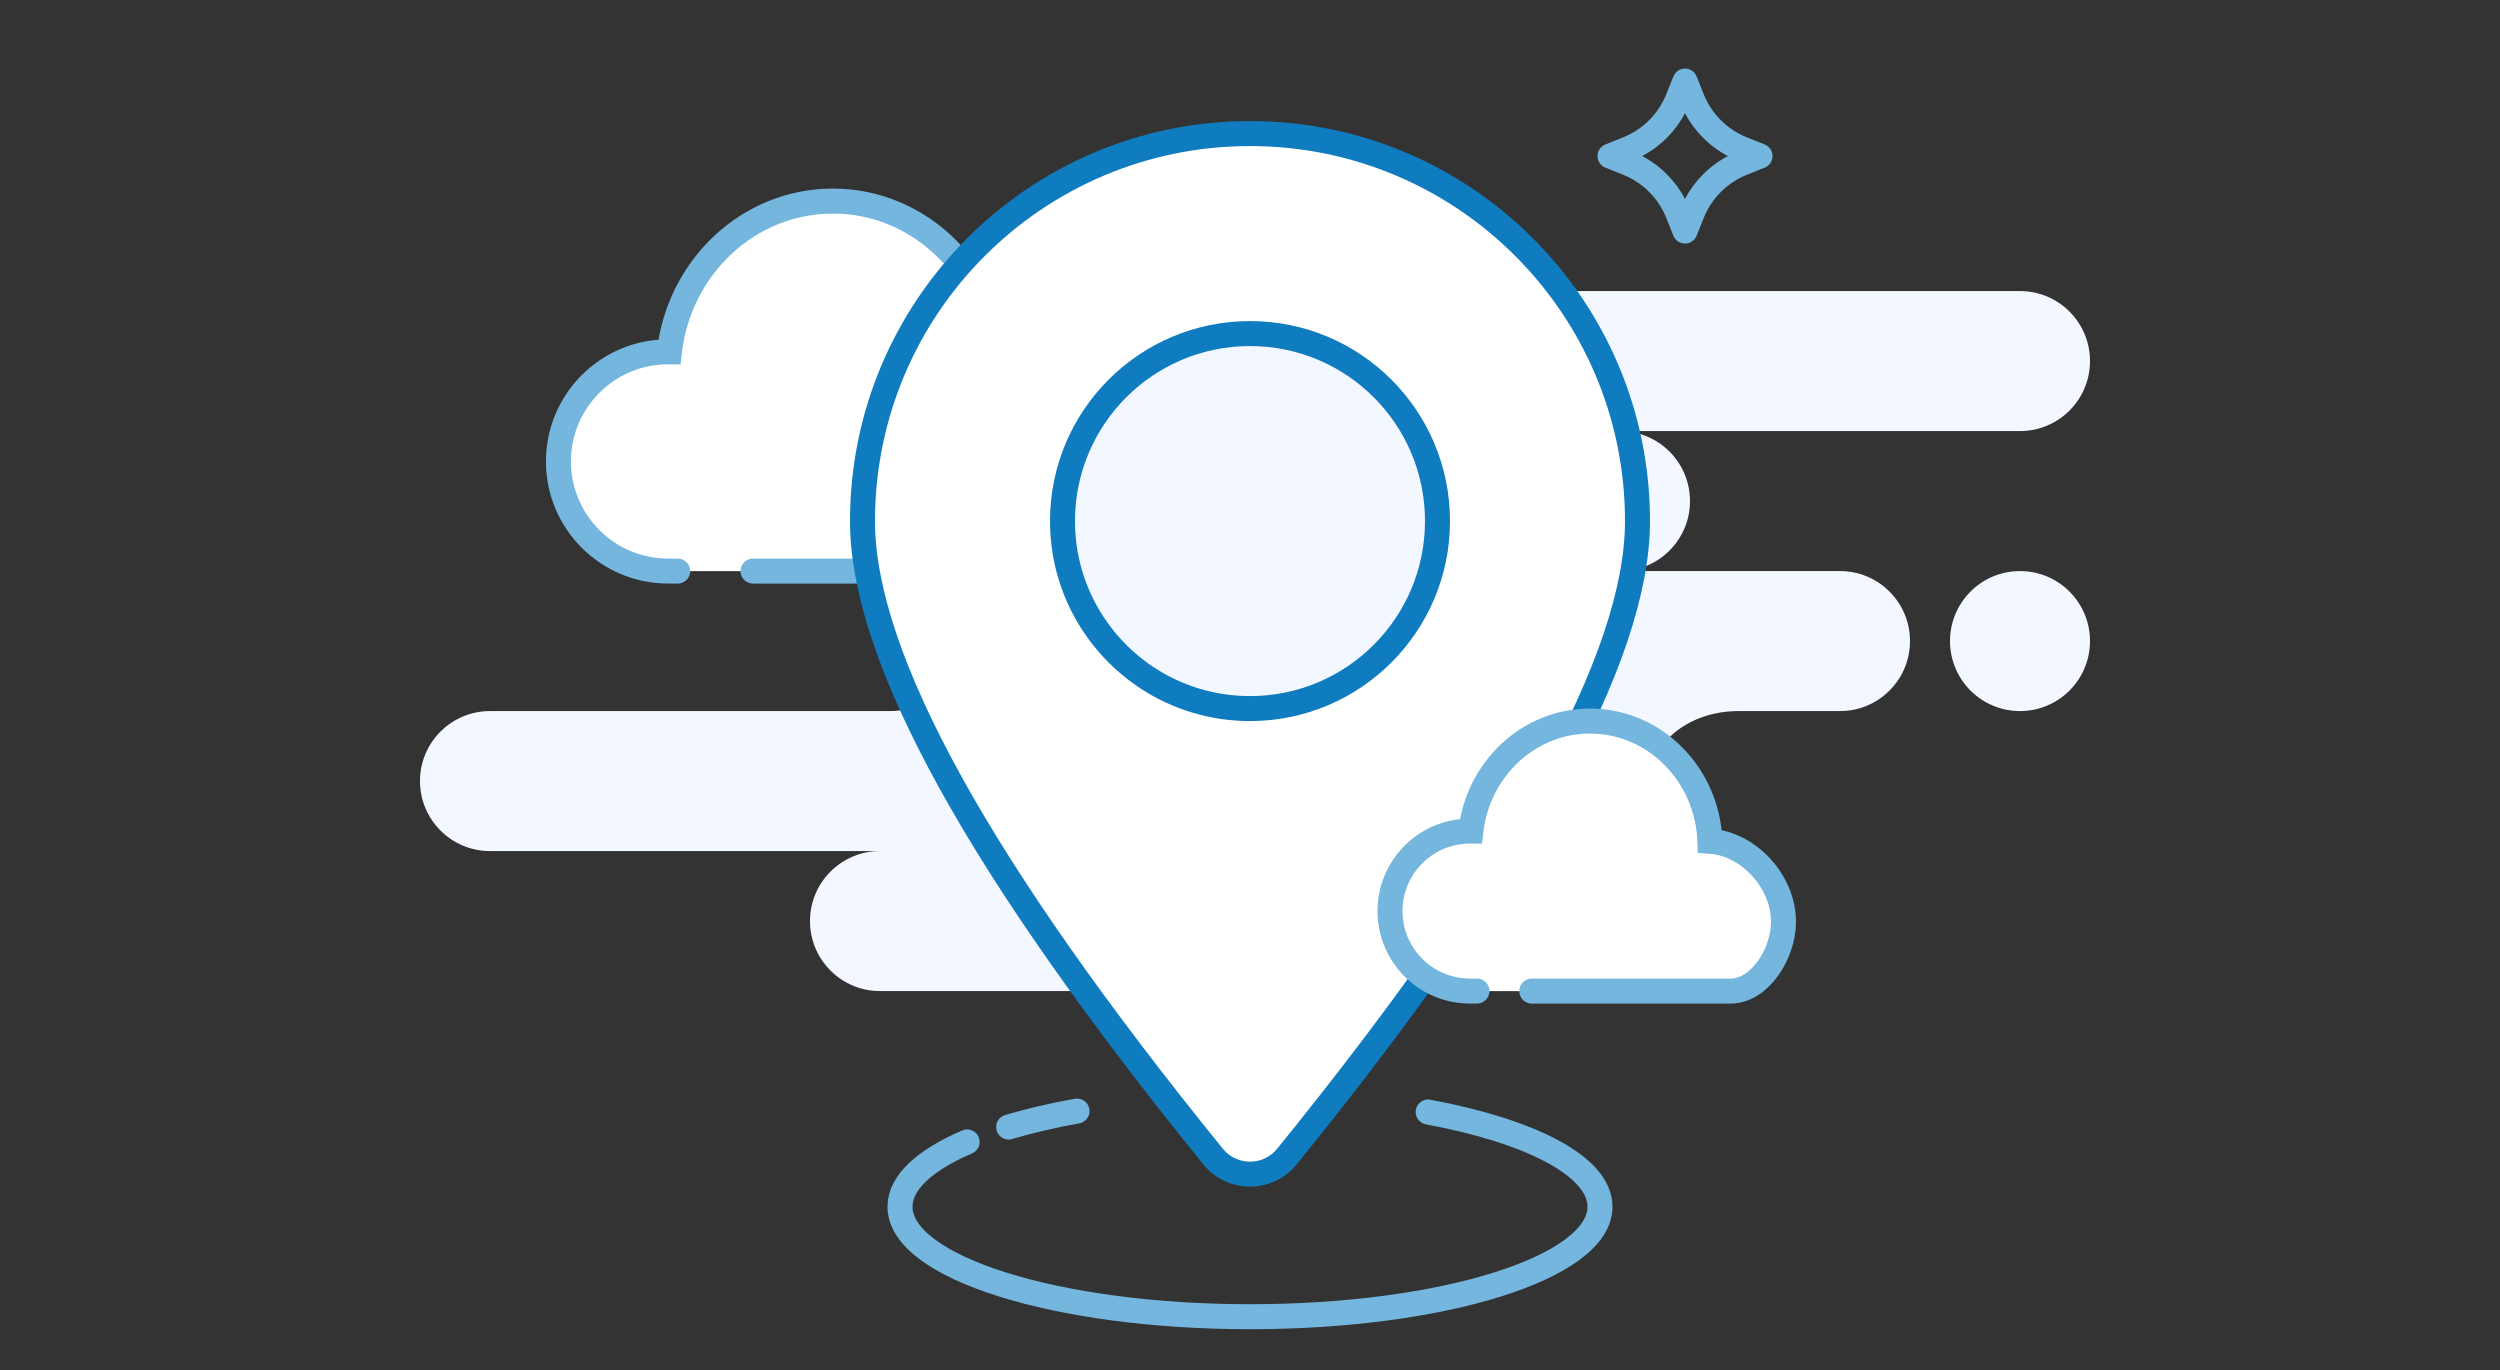<?xml version="1.0" encoding="UTF-8"?>
<svg width="250px" height="137px" viewBox="0 0 250 137" version="1.1" xmlns="http://www.w3.org/2000/svg" xmlns:xlink="http://www.w3.org/1999/xlink">
    <rect x="0" y="0" width="250" height="137" fill="#333333" stroke="none"/>
    <title>FC86B7B1-F6C1-4C34-A1B0-F78CC0FB3E87</title>
    <g id="web" stroke="none" stroke-width="1" fill="none" fill-rule="evenodd">
        <g id="Empty-Address-Book" transform="translate(-744, -390)">
            <g id="Group" transform="translate(700, 390)">
                <g id="Address-Book-Emp." transform="translate(44, 0)">
                    <g id="Group-2" transform="translate(42, 5)">
                        <path d="M160,24.107 C163.866,24.107 167,27.241 167,31.107 C167,34.973 163.866,38.107 160,38.107 L120,38.107 C123.866,38.107 127,41.241 127,45.107 C127,48.973 123.866,52.107 120,52.107 L142,52.107 C145.866,52.107 149,55.241 149,59.107 C149,62.973 145.866,66.107 142,66.107 L131.826,66.107 C126.952,66.107 123,69.241 123,73.107 C123,75.684 125,78.017 129,80.107 C132.866,80.107 136,83.241 136,87.107 C136,90.973 132.866,94.107 129,94.107 L46,94.107 C42.134,94.107 39,90.973 39,87.107 C39,83.241 42.134,80.107 46,80.107 L7,80.107 C3.134,80.107 0,76.973 0,73.107 C0,69.241 3.134,66.107 7,66.107 L47,66.107 C50.866,66.107 54,62.973 54,59.107 C54,55.241 50.866,52.107 47,52.107 L22,52.107 C18.134,52.107 15,48.973 15,45.107 C15,41.241 18.134,38.107 22,38.107 L62,38.107 C58.134,38.107 55,34.973 55,31.107 C55,27.241 58.134,24.107 62,24.107 L160,24.107 Z M160,52.107 C163.866,52.107 167,55.241 167,59.107 C167,62.973 163.866,66.107 160,66.107 C156.134,66.107 153,62.973 153,59.107 C153,55.241 156.134,52.107 160,52.107 Z" id="Background" fill="#F3F7FF"></path>
                        <path d="M25.771,52.107 L24.823,52.107 C18.759,52.107 13.844,47.198 13.844,41.144 C13.844,35.089 18.759,30.181 24.823,30.181 C24.862,30.181 24.901,30.181 24.94,30.181 C25.916,21.69 32.865,15.107 41.291,15.107 C50.173,15.107 57.413,22.42 57.748,31.573 C63.118,31.919 67.844,37.146 67.844,42.596 C67.844,47.071 64.53,52.107 60.604,52.107 L33.302,52.107" id="cloud" stroke="#75B6DE" stroke-width="2.5" fill="#FFFFFF" stroke-linecap="round"></path>
                        <path d="M83,8.357 C93.701,8.357 103.388,12.694 110.4,19.706 C117.413,26.719 121.75,36.406 121.75,47.107 C121.75,60.799 109.961,81.964 86.689,110.658 C86.482,110.914 86.248,111.148 85.992,111.355 C84.973,112.182 83.716,112.517 82.507,112.39 C81.298,112.264 80.137,111.677 79.311,110.658 C56.039,81.964 44.25,60.799 44.25,47.107 C44.25,36.406 48.587,26.719 55.6,19.706 C62.612,12.694 72.299,8.357 83,8.357 Z" id="Shape" stroke="#107CC0" stroke-width="2.5" fill="#FFFFFF"></path>
                        <path d="M65.701,106.107 C63.217,106.551 60.922,107.089 58.866,107.704 M54.711,109.193 C50.491,111.01 48,113.249 48,115.671 C48,121.746 63.67,126.671 83,126.671 C102.33,126.671 118,121.746 118,115.671 C118,111.641 111.104,108.117 100.818,106.201" id="Shape" stroke="#75B6DE" stroke-width="2.5" stroke-linecap="round"></path>
                        <path d="M83,28.357 C88.178,28.357 92.865,30.455 96.258,33.848 C99.651,37.241 101.75,41.929 101.75,47.107 C101.75,52.284 99.651,56.972 96.258,60.365 C92.865,63.758 88.178,65.857 83,65.857 C79.245,65.857 75.748,64.753 72.816,62.853 C71.096,61.738 69.571,60.349 68.301,58.748 C65.764,55.55 64.25,51.505 64.25,47.107 C64.25,41.929 66.349,37.241 69.742,33.848 C73.135,30.455 77.822,28.357 83,28.357 Z" id="Oval" stroke="#107CC0" stroke-width="2.5" fill="#F3F7FF"></path>
                        <path d="M122.955,15.156 L121.197,15.91 L121.197,15.91 L121.95,14.151 C122.92,11.888 122.92,9.325 121.95,7.062 L121.197,5.303 L121.197,5.303 L122.955,6.057 C125.219,7.027 127.781,7.027 130.045,6.057 L131.803,5.303 L131.803,5.303 L131.05,7.062 C130.08,9.325 130.08,11.888 131.05,14.151 L131.803,15.91 L131.803,15.91 L130.045,15.156 C127.781,14.186 125.219,14.186 122.955,15.156 Z" id="Star" stroke="#75B6DE" stroke-width="2.5" stroke-linejoin="round" transform="translate(126.5, 10.607) rotate(-315) translate(-126.5, -10.607) "></path>
                        <path d="M105.691,94.107 L105,94.107 C100.582,94.107 97,90.525 97,86.107 C97,81.688 100.582,78.107 105,78.107 C105.029,78.107 105.057,78.107 105.085,78.107 C105.797,71.91 110.86,67.107 117,67.107 C123.472,67.107 128.747,72.443 128.991,79.122 C132.904,79.375 136.348,83.19 136.348,87.167 C136.348,90.432 133.933,94.107 131.072,94.107 L111.178,94.107" id="cloud" stroke="#75B6DE" stroke-width="2.5" fill="#FFFFFF" stroke-linecap="round"></path>
                    </g>
                    <rect id="Rectangle" x="0" y="0" width="250" height="137"></rect>
                </g>
            </g>
        </g>
    </g>
</svg>